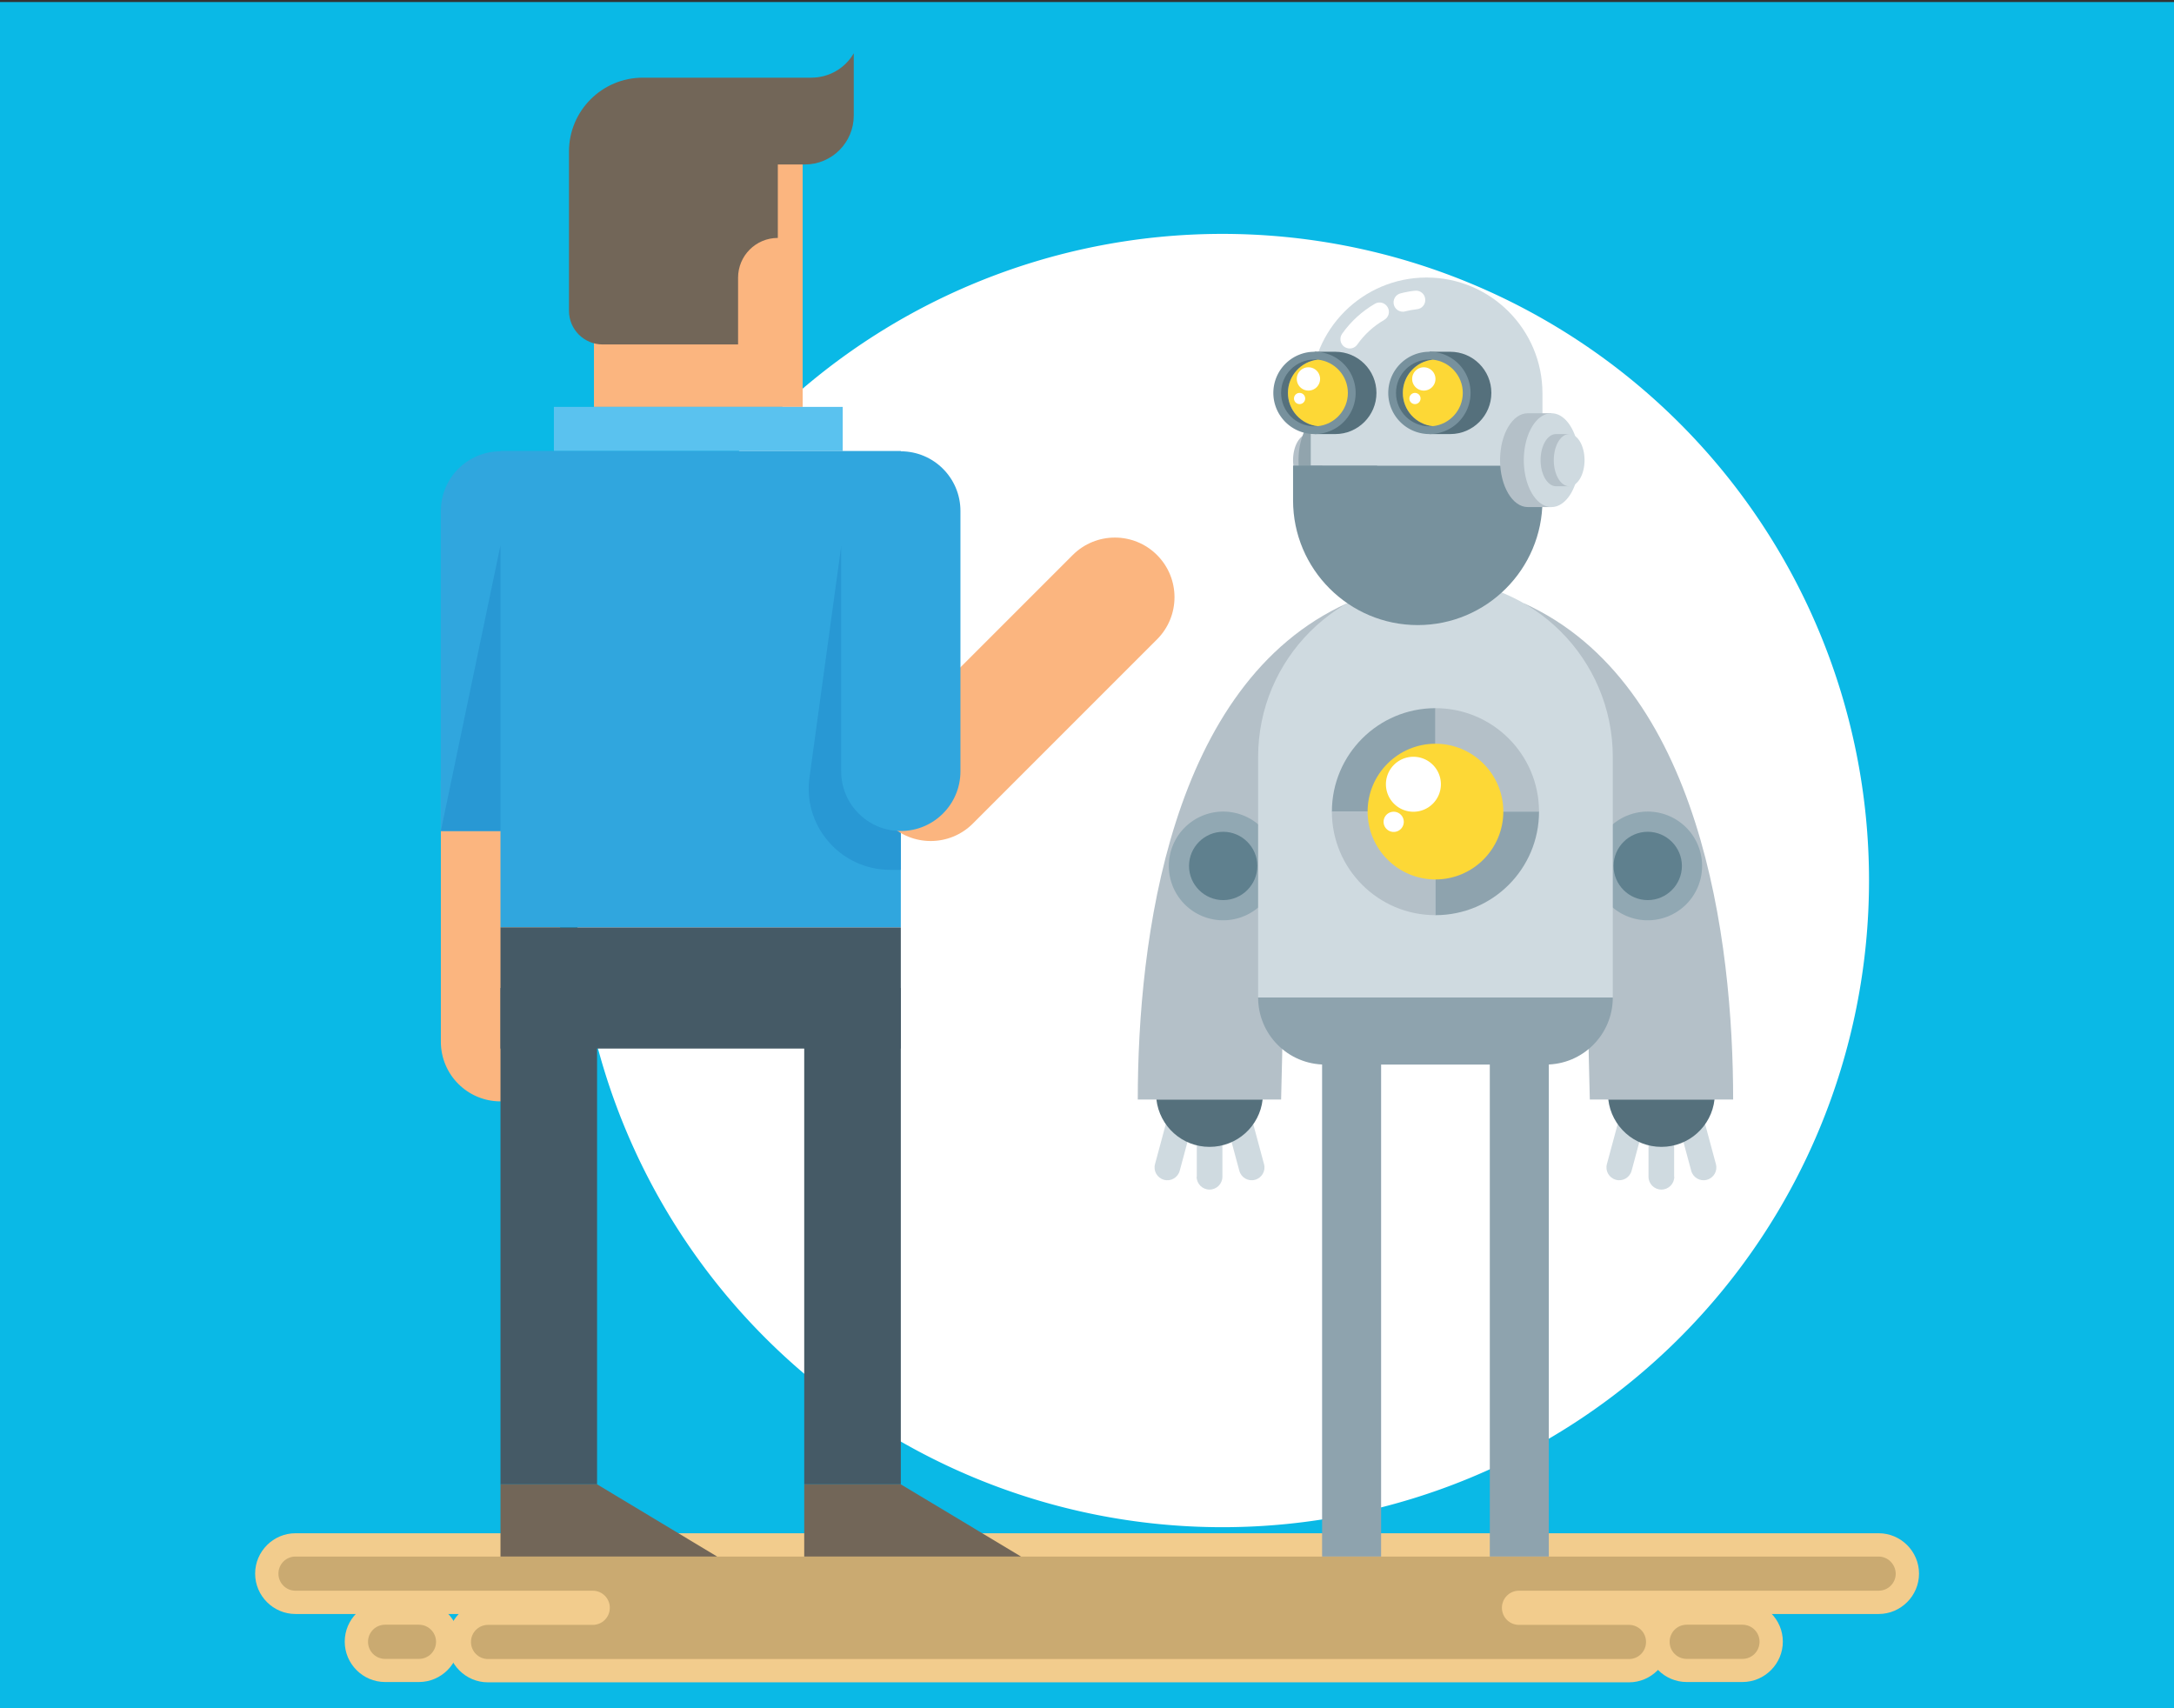 <?xml version="1.0" encoding="utf-8"?>
<svg id="master-artboard" viewBox="0 0 1400 1100" version="1.1" xmlns="http://www.w3.org/2000/svg" x="0px" y="0px" enable-background="new 0 0 1400 1100" width="1400px" height="1100px"><rect x="0" y="0" width="1400" height="1100" fill="#333333" stroke="none"/><rect id="ee-background" x="0" y="0" width="1400" height="1100" style="fill: white; fill-opacity: 0; pointer-events: none;"/>
<path d="M 0 0 H 1400 V 1100 H 0 V 0 Z" fill="#FFE9B5" transform="matrix(1, 0, 0, 1, -1.4210854715202004e-14, 1.31)" style="fill: rgb(10, 185, 230);"/><path d="M 1203.6 565.7 A 416.4 416.4 0 0 1 787.2 982.1 A 416.4 416.4 0 0 1 370.8 565.7 A 416.4 416.4 0 0 1 787.2 149.3 A 416.4 416.4 0 0 1 1203.6 565.7 Z" fill="#FFFFFF" transform="matrix(1, 0, 0, 1, -1.4210854715202004e-14, 1.31)"/><path fill="#F2CC8D" d="M314.2,1082c-14.3,0-26-11.7-26-26c0-7,2.8-13.3,7.2-18H190.3c-14.3,0-26-11.7-26-26s11.7-26,26-26h1019.5&#10;&#9;&#9;c14.3,0,26,11.7,26,26s-11.7,26-26,26h-142c4.5,4.7,7.2,11,7.2,18c0,14.3-11.7,26-26,26H314.2z" transform="matrix(1, 0, 0, 1, -1.4210854715202004e-14, 1.31)"/><path fill="#CAAA71" d="M1209.7,1001H190.3c-6.1,0-11,4.9-11,11l0,0c0,6.1,4.9,11,11,11h97.7h44h49.7c6.1,0,11,4.9,11,11&#10;&#9;&#9;c0,6.1-4.9,11-11,11H332h-17.7c-6.1,0-11,4.9-11,11c0,6.1,4.9,11,11,11H1049c6.1,0,11-4.9,11-11c0-6.1-4.9-11-11-11h-70.8&#10;&#9;&#9;c-6.1,0-11-4.9-11-11c0-6.1,4.9-11,11-11h75h18.8h137.8c6.1,0,11-4.9,11-11l0,0C1220.7,1006,1215.8,1001,1209.7,1001z" transform="matrix(1, 0, 0, 1, -1.4210854715202004e-14, 1.31)"/><path fill="#F2CC8D" d="M1086.2,1081.8c-14.3,0-26-11.7-26-26s11.7-26,26-26h35.9c14.3,0,26,11.7,26,26s-11.7,26-26,26H1086.2z" transform="matrix(1, 0, 0, 1, -1.4210854715202004e-14, 1.31)"/><path fill="#CAAA71" d="M1122.1,1044.9h-35.9c-6.1,0-11,4.9-11,11l0,0c0,6.1,4.9,11,11,11h35.9c6.1,0,11-4.9,11-11l0,0&#10;&#9;&#9;C1133.1,1049.8,1128.2,1044.9,1122.1,1044.9z" transform="matrix(1, 0, 0, 1, -1.4210854715202004e-14, 1.31)"/><path fill="#F2CC8D" d="M248,1081.8c-14.3,0-26-11.7-26-26s11.7-26,26-26h21.8c14.3,0,26,11.7,26,26s-11.7,26-26,26H248z" transform="matrix(1, 0, 0, 1, -1.4210854715202004e-14, 1.31)"/><path fill="#CAAA71" d="M269.8,1044.9H248c-6.1,0-11,4.9-11,11l0,0c0,6.1,4.9,11,11,11h21.8c6.1,0,11-4.9,11-11l0,0&#10;&#9;&#9;C280.8,1049.8,275.8,1044.9,269.8,1044.9z" transform="matrix(1, 0, 0, 1, -1.4210854715202004e-14, 1.31)"/><g transform="matrix(1, 0, 0, 1, -2.842170943040401e-14, 1.31)">
			<g>
				<path fill="#CFDAE0" d="M770.6,756.4c0,4.6,3.7,8.3,8.3,8.3h0c4.6,0,8.3-3.7,8.3-8.3v-35.7h-16.5V756.4z"/>
				<path fill="#CFDAE0" d="M743.8,748.3c-1.2,4.4,1.4,8.9,5.8,10.1l0,0c4.4,1.2,8.9-1.4,10.1-5.8l9.3-34.5l-15.9-4.3L743.8,748.3z"/>
				<path fill="#CFDAE0" d="M814,748.3l-9.3-34.5l-15.9,4.3l9.3,34.5c1.2,4.4,5.7,7,10.1,5.8C812.6,757.2,815.2,752.7,814,748.3z"/>
			</g>
			<g>
				<path fill="#CFDAE0" d="M1078.2,756.4c0,4.6-3.7,8.3-8.3,8.3h0c-4.6,0-8.3-3.7-8.3-8.3v-35.7h16.5V756.4z"/>
				<path fill="#CFDAE0" d="M1105,748.3c1.2,4.4-1.4,8.9-5.8,10.1l0,0c-4.4,1.2-8.9-1.4-10.1-5.8l-9.3-34.5l15.9-4.3L1105,748.3z"/>
				<path fill="#CFDAE0" d="M1034.8,748.3l9.3-34.5l15.9,4.3l-9.3,34.5c-1.2,4.4-5.7,7-10.1,5.8&#10;&#9;&#9;&#9;&#9;&#9;C1036.2,757.2,1033.6,752.7,1034.8,748.3z"/>
			</g>
			<path fill="#B4C0C8" d="M981.2,387.1c114.5,51.7,134.9,217.6,134.9,319.6h-92.3C1019.4,554.3,1028.8,441.8,981.2,387.1z"/>
			<path fill="#55707C" d="M1035.7,706.7c2,17.2,16.5,30.5,34.2,30.5c17.7,0,32.3-13.3,34.2-30.5H1035.7z"/>
			<path d="M 1096.1 556.3 A 35 35 0 0 1 1061.1 591.3 A 35 35 0 0 1 1026.1 556.3 A 35 35 0 0 1 1061.1 521.3 A 35 35 0 0 1 1096.1 556.3 Z" fill="#91A8B3"/>
			<path fill="#5F808E" d="M1061.1,578.3c12.1,0,22-9.9,22-22s-9.9-22-22-22s-22,9.9-22,22S1049,578.3,1061.1,578.3z"/>
			<path fill="#B4C0C8" d="M867.6,387.1c-114.5,51.7-134.9,217.6-134.9,319.6H825C829.4,554.3,820,441.8,867.6,387.1z"/>
			<path fill="#55707C" d="M744.7,706.7c2,17.2,16.5,30.5,34.2,30.5c17.7,0,32.3-13.3,34.2-30.5H744.7z"/>
			<path d="M 822.7 556.3 A 35 35 0 0 1 787.7 591.3 A 35 35 0 0 1 752.7 556.3 A 35 35 0 0 1 787.7 521.3 A 35 35 0 0 1 822.7 556.3 Z" fill="#91A8B3"/>
			<path fill="#5F808E" d="M787.7,578.3c-12.1,0-22-9.9-22-22s9.9-22,22-22s22,9.9,22,22S799.8,578.3,787.7,578.3z"/>
			<path fill="#CFDAE0" d="M1038.6,641H810.2V486.2c0-63.1,51.1-114.2,114.2-114.2h0c63.1,0,114.2,51.1,114.2,114.2V641z"/>
			<path fill="#8EA3AE" d="M995.4,684.2h-142c-23.9,0-43.2-19.3-43.2-43.2l0,0h228.4l0,0C1038.6,664.9,1019.3,684.2,995.4,684.2z"/>
			<g>
				<g>
					<g>
						<path fill="#FFFFFF" stroke="#000000" stroke-miterlimit="10" d="M841.1,295c0-3.2,0.5-6.3,1.5-8.8v-8h8.5&#10;&#9;&#9;&#9;&#9;&#9;&#9;&#9;c5.5,0,9.9,7.5,9.9,16.8s-4.5,16.8-9.9,16.8h-8.5v-8C841.7,301.3,841.1,298.3,841.1,295z"/>
						<path d="M 852.5 295 A 9.9 16.8 0 0 1 842.6 311.8 A 9.9 16.8 0 0 1 832.7 295 A 9.9 16.8 0 0 1 842.6 278.2 A 9.9 16.8 0 0 1 852.5 295 Z" fill="#B4C0C8"/>
					</g>
					<g>
						<path fill="#91A4AD" d="M871.9,295c0,5.8-1,11.3-2.7,15.9v14.3H854c-9.8,0-17.8-13.5-17.8-30.2s8-30.2,17.8-30.2h15.2v14.3&#10;&#9;&#9;&#9;&#9;&#9;&#9;&#9;C870.9,283.8,871.9,289.2,871.9,295z"/>
						<path d="M 887 295 A 17.8 30.2 0 0 1 869.2 325.2 A 17.8 30.2 0 0 1 851.4 295 A 17.8 30.2 0 0 1 869.2 264.8 A 17.8 30.2 0 0 1 887 295 Z" fill="#B4C0C8"/>
					</g>
				</g>
				<path fill="#CFDAE0" d="M993.3,252c0-41.2-33.4-74.6-74.6-74.6l0,0c-41.2,0-74.6,33.4-74.6,74.6v46.5h149.2V252z"/>
				<g>
					<path fill="#FFFFFF" d="M903.4,199.4c-2.7,0-5.1-1.8-5.8-4.5c-0.8-3.2,1.1-6.5,4.3-7.3c3.1-0.8,6.2-1.4,9.3-1.7&#10;&#9;&#9;&#9;&#9;&#9;&#9;c3.3-0.4,6.3,2,6.6,5.3c0.4,3.3-2,6.3-5.3,6.6c-2.6,0.3-5.2,0.8-7.7,1.4C904.4,199.4,903.9,199.4,903.4,199.4z"/>
				</g>
				<g>
					<path fill="#FFFFFF" d="M869.2,223.1c-1.2,0-2.4-0.4-3.5-1.1c-2.7-1.9-3.3-5.7-1.4-8.4c5.5-7.8,12.8-14.5,21.1-19.3&#10;&#9;&#9;&#9;&#9;&#9;&#9;c2.9-1.7,6.5-0.7,8.2,2.2c1.7,2.9,0.7,6.5-2.2,8.2c-6.8,3.9-12.8,9.4-17.3,15.8C872.9,222.2,871.1,223.1,869.2,223.1z"/>
				</g>
				<g>
					<path fill="#55707C" d="M933.9,225.2h-13.3v3.6c-7.9,4.6-13.2,13.1-13.2,22.9c0,9.8,5.3,18.3,13.2,22.9v3.6h13.3&#10;&#9;&#9;&#9;&#9;&#9;&#9;c14.6,0,26.5-11.9,26.5-26.5C960.4,237,948.5,225.2,933.9,225.2z"/>
					<path d="M 947 251.7 A 26.5 26.5 0 0 1 920.5 278.2 A 26.5 26.5 0 0 1 894 251.7 A 26.5 26.5 0 0 1 920.5 225.2 A 26.5 26.5 0 0 1 947 251.7 Z" fill="#77919D"/>
					<g>
						<path fill="#55707C" d="M903.4,251.7c0-11.1,8.5-20.3,19.3-21.4c-0.7-0.1-1.4-0.1-2.2-0.1c-11.9,0-21.5,9.6-21.5,21.5&#10;&#9;&#9;&#9;&#9;&#9;&#9;&#9;c0,11.9,9.6,21.5,21.5,21.5c0.7,0,1.5,0,2.2-0.1C911.8,272,903.4,262.8,903.4,251.7z"/>
						<path fill="#FDD836" d="M942,251.7c0-11.1-8.5-20.3-19.3-21.4c-10.8,1.1-19.3,10.3-19.3,21.4c0,11.1,8.5,20.3,19.3,21.4&#10;&#9;&#9;&#9;&#9;&#9;&#9;&#9;C933.5,272,942,262.8,942,251.7z"/>
					</g>
				</g>
				<g>
					<path fill="#55707C" d="M859.9,225.2h-13.3v3.6c-7.9,4.6-13.2,13.1-13.2,22.9c0,9.8,5.3,18.3,13.2,22.9v3.6h13.3&#10;&#9;&#9;&#9;&#9;&#9;&#9;c14.6,0,26.5-11.9,26.5-26.5C886.4,237,874.5,225.2,859.9,225.2z"/>
					<path d="M 873 251.7 A 26.5 26.5 0 0 1 846.5 278.2 A 26.5 26.5 0 0 1 820 251.7 A 26.5 26.5 0 0 1 846.5 225.2 A 26.5 26.5 0 0 1 873 251.7 Z" fill="#77919D"/>
					<g>
						<path fill="#55707C" d="M829.4,251.7c0-11.1,8.5-20.3,19.3-21.4c-0.7-0.1-1.4-0.1-2.2-0.1c-11.9,0-21.5,9.6-21.5,21.5&#10;&#9;&#9;&#9;&#9;&#9;&#9;&#9;c0,11.9,9.6,21.5,21.5,21.5c0.7,0,1.5,0,2.2-0.1C837.8,272,829.4,262.8,829.4,251.7z"/>
						<path fill="#FDD836" d="M868,251.7c0-11.1-8.5-20.3-19.3-21.4c-10.8,1.1-19.3,10.3-19.3,21.4c0,11.1,8.5,20.3,19.3,21.4&#10;&#9;&#9;&#9;&#9;&#9;&#9;&#9;C859.5,272,868,262.8,868,251.7z"/>
					</g>
				</g>
				<g>
					<path d="M 850.1 242.7 A 7.5 7.5 0 0 1 842.6 250.2 A 7.5 7.5 0 0 1 835.1 242.7 A 7.5 7.5 0 0 1 842.6 235.2 A 7.5 7.5 0 0 1 850.1 242.7 Z" fill="#FFFFFF"/>
					<path d="M 840.5 255.3 A 3.6 3.6 0 0 1 836.9 258.9 A 3.6 3.6 0 0 1 833.3 255.3 A 3.6 3.6 0 0 1 836.9 251.7 A 3.6 3.6 0 0 1 840.5 255.3 Z" fill="#FFFFFF"/>
				</g>
				<g>
					<path d="M 924.4 242.7 A 7.5 7.5 0 0 1 916.9 250.2 A 7.5 7.5 0 0 1 909.4 242.7 A 7.5 7.5 0 0 1 916.9 235.2 A 7.5 7.5 0 0 1 924.4 242.7 Z" fill="#FFFFFF"/>
					<path d="M 914.8 255.3 A 3.6 3.6 0 0 1 911.2 258.9 A 3.6 3.6 0 0 1 907.6 255.3 A 3.6 3.6 0 0 1 911.2 251.7 A 3.6 3.6 0 0 1 914.8 255.3 Z" fill="#FFFFFF"/>
				</g>
				<path fill="#77919D" d="M913,401.2L913,401.2c-44.3,0-80.3-36-80.3-80.3v-22.4h160.6v22.4C993.3,365.2,957.3,401.2,913,401.2z"/>
				<g>
					<g>
						<path fill="#B4C0C8" d="M1001.7,295c0-5.8-1-11.3-2.7-15.9v-14.3h-15.2c-9.8,0-17.8,13.5-17.8,30.2s8,30.2,17.8,30.2h15.2&#10;&#9;&#9;&#9;&#9;&#9;&#9;&#9;v-14.3C1000.8,306.3,1001.7,300.8,1001.7,295z"/>
						<path d="M 1016.9 295 A 17.8 30.2 0 0 1 999.1 325.2 A 17.8 30.2 0 0 1 981.3 295 A 17.8 30.2 0 0 1 999.1 264.8 A 17.8 30.2 0 0 1 1016.9 295 Z" fill="#CFDAE0"/>
					</g>
					<g>
						<path fill="#B4C0C8" d="M1012,295c0-3.2-0.5-6.3-1.5-8.8v-8h-8.5c-5.5,0-9.9,7.5-9.9,16.8c0,9.3,4.5,16.8,9.9,16.8h8.5v-8&#10;&#9;&#9;&#9;&#9;&#9;&#9;&#9;C1011.5,301.3,1012,298.3,1012,295z"/>
						<path d="M 1020.4 295 A 9.9 16.8 0 0 1 1010.5 311.8 A 9.9 16.8 0 0 1 1000.6 295 A 9.9 16.8 0 0 1 1010.5 278.2 A 9.9 16.8 0 0 1 1020.4 295 Z" fill="#CFDAE0"/>
					</g>
				</g>
			</g>
			<g>
				<path d="M 851.4 662.6 H 889.4 V 1001 H 851.4 V 662.6 Z" fill="#8EA3AE"/>
				<path d="M 959.4 662.6 H 997.4 V 1001 H 959.4 V 662.6 Z" fill="#8EA3AE"/>
			</g>
			<g>
				<path fill="#8EA3AE" d="M924.4,454.7c-36.8,0-66.7,29.8-66.7,66.7h66.7V454.7z"/>
				<path fill="#B4C0C8" d="M857.7,521.3c0,36.8,29.8,66.7,66.7,66.7v-66.7H857.7z"/>
				<path fill="#B4C0C8" d="M924.4,454.7v66.7h66.7C991.1,484.5,961.2,454.7,924.4,454.7z"/>
				<path fill="#8EA3AE" d="M924.4,588c36.8,0,66.7-29.8,66.7-66.7h-66.7V588z"/>
			</g>
			<path fill="#FDD836" d="M924.4,565c-24.1,0-43.7-19.6-43.7-43.7c0-24.1,19.6-43.7,43.7-43.7c24.1,0,43.7,19.6,43.7,43.7&#10;&#9;&#9;&#9;&#9;C968.1,545.4,948.5,565,924.4,565z"/>
			<path d="M 927.9 503.7 A 17.7 17.7 0 0 1 910.2 521.4 A 17.7 17.7 0 0 1 892.5 503.7 A 17.7 17.7 0 0 1 910.2 486 A 17.7 17.7 0 0 1 927.9 503.7 Z" fill="#FFFFFF"/>
			<path d="M 904 527.9 A 6.5 6.5 0 0 1 897.5 534.4 A 6.5 6.5 0 0 1 891 527.9 A 6.5 6.5 0 0 1 897.5 521.4 A 6.5 6.5 0 0 1 904 527.9 Z" fill="#FFFFFF"/>
		</g><path fill="#FBB57F" d="M322.3,707.9L322.3,707.9c-21.2,0-38.4-17.2-38.4-38.4V501.8c0-21.2,17.2-38.4,38.4-38.4h0&#10;&#9;&#9;&#9;&#9;c21.2,0,38.4,17.2,38.4,38.4v167.7C360.7,690.7,343.5,707.9,322.3,707.9z" transform="matrix(1, 0, 0, 1, -4.263256414560601e-14, 1.31)"/><path fill="#30A6DE" d="M322.3,533.8h-38.4V327.7c0-21.2,17.2-38.4,38.4-38.4h0c21.2,0,38.4,17.2,38.4,38.4v167.7&#10;&#9;&#9;&#9;&#9;C360.7,516.6,343.5,533.8,322.3,533.8z" transform="matrix(1, 0, 0, 1, -4.263256414560601e-14, 1.31)"/><path d="M 382.5 88.9 H 516.9 V 260.7 H 382.5 V 88.9 Z" fill="#FBB57F" transform="matrix(1, 0, 0, 1, -4.263256414560601e-14, 1.31)"/><path d="M 356.7 260.7 H 542.7 V 289.1 H 356.7 V 260.7 Z" fill="#5AC2EF" transform="matrix(1, 0, 0, 1, -4.263256414560601e-14, 1.31)"/><path d="M 322.3 289.1 H 580.1 V 595.9 H 322.3 V 289.1 Z" fill="#30A6DE" transform="matrix(1, 0, 0, 1, -4.263256414560601e-14, 1.31)"/><path d="M 322.3 595.9 H 580.1 V 673.9 H 322.3 V 595.9 Z" fill="#455A66" transform="matrix(1, 0, 0, 1, -4.263256414560601e-14, 1.31)"/><path fill="#726658" d="M522.5,48.7h-21.6H414c-26.3,0-47.6,21.3-47.6,47.6v102.5c0,12,9.7,21.7,21.7,21.7h87.2v-43&#10;&#9;&#9;&#9;&#9;c0-14.1,11.4-25.6,25.6-25.6v-47.3h17.4c17.4,0,31.5-14.1,31.5-31.5V33C544.2,42.7,533.8,48.7,522.5,48.7z" transform="matrix(1, 0, 0, 1, -4.263256414560601e-14, 1.31)"/><path d="M 322.3 634.9 H 384.5 V 954.5 H 322.3 V 634.9 Z" fill="#455A66" transform="matrix(1, 0, 0, 1, -4.263256414560601e-14, 1.31)"/><path d="M 517.9 634.9 H 580.1 V 954.5 H 517.9 V 634.9 Z" fill="#455A66" transform="matrix(1, 0, 0, 1, -4.263256414560601e-14, 1.31)"/><path d="M 580.1 954.5 L 657.5 1001 L 517.9 1001 L 517.9 954.5 Z" fill="#726658" transform="matrix(1, 0, 0, 1, -4.263256414560601e-14, 1.31)"/><path d="M 384.5 954.5 L 461.8 1001 L 322.3 1001 L 322.3 954.5 Z" fill="#726658" transform="matrix(1, 0, 0, 1, -4.263256414560601e-14, 1.31)"/><path fill="#2898D4" d="M541.7,350.5l-20.7,151c-2.9,30.7,21.3,57.3,52.2,57.3h6.9V350.5H541.7z" transform="matrix(1, 0, 0, 1, -4.263256414560601e-14, 1.31)"/><path fill="#FBB57F" d="M572.2,529L572.2,529c-15-15-15-39.3,0-54.3l118.6-118.6c15-15,39.3-15,54.3,0l0,0c15,15,15,39.3,0,54.3&#10;&#9;&#9;&#9;&#9;&#9;L626.5,529C611.5,544,587.2,544,572.2,529z" transform="matrix(1, 0, 0, 1, -4.263256414560601e-14, 1.31)"/><path fill="#30A6DE" d="M580.1,533.8L580.1,533.8c-21.2,0-38.4-17.2-38.4-38.4V327.7c0-21.2,17.2-38.4,38.4-38.4h0&#10;&#9;&#9;&#9;&#9;&#9;c21.2,0,38.4,17.2,38.4,38.4v167.7C618.5,516.6,601.3,533.8,580.1,533.8z" transform="matrix(1, 0, 0, 1, -4.263256414560601e-14, 1.31)"/><path d="M 322.3 349.8 L 283.9 533.8 L 322.3 533.8 Z" fill="#2898D4" transform="matrix(1, 0, 0, 1, -2.842170943040401e-14, 1.31)"/>
</svg>